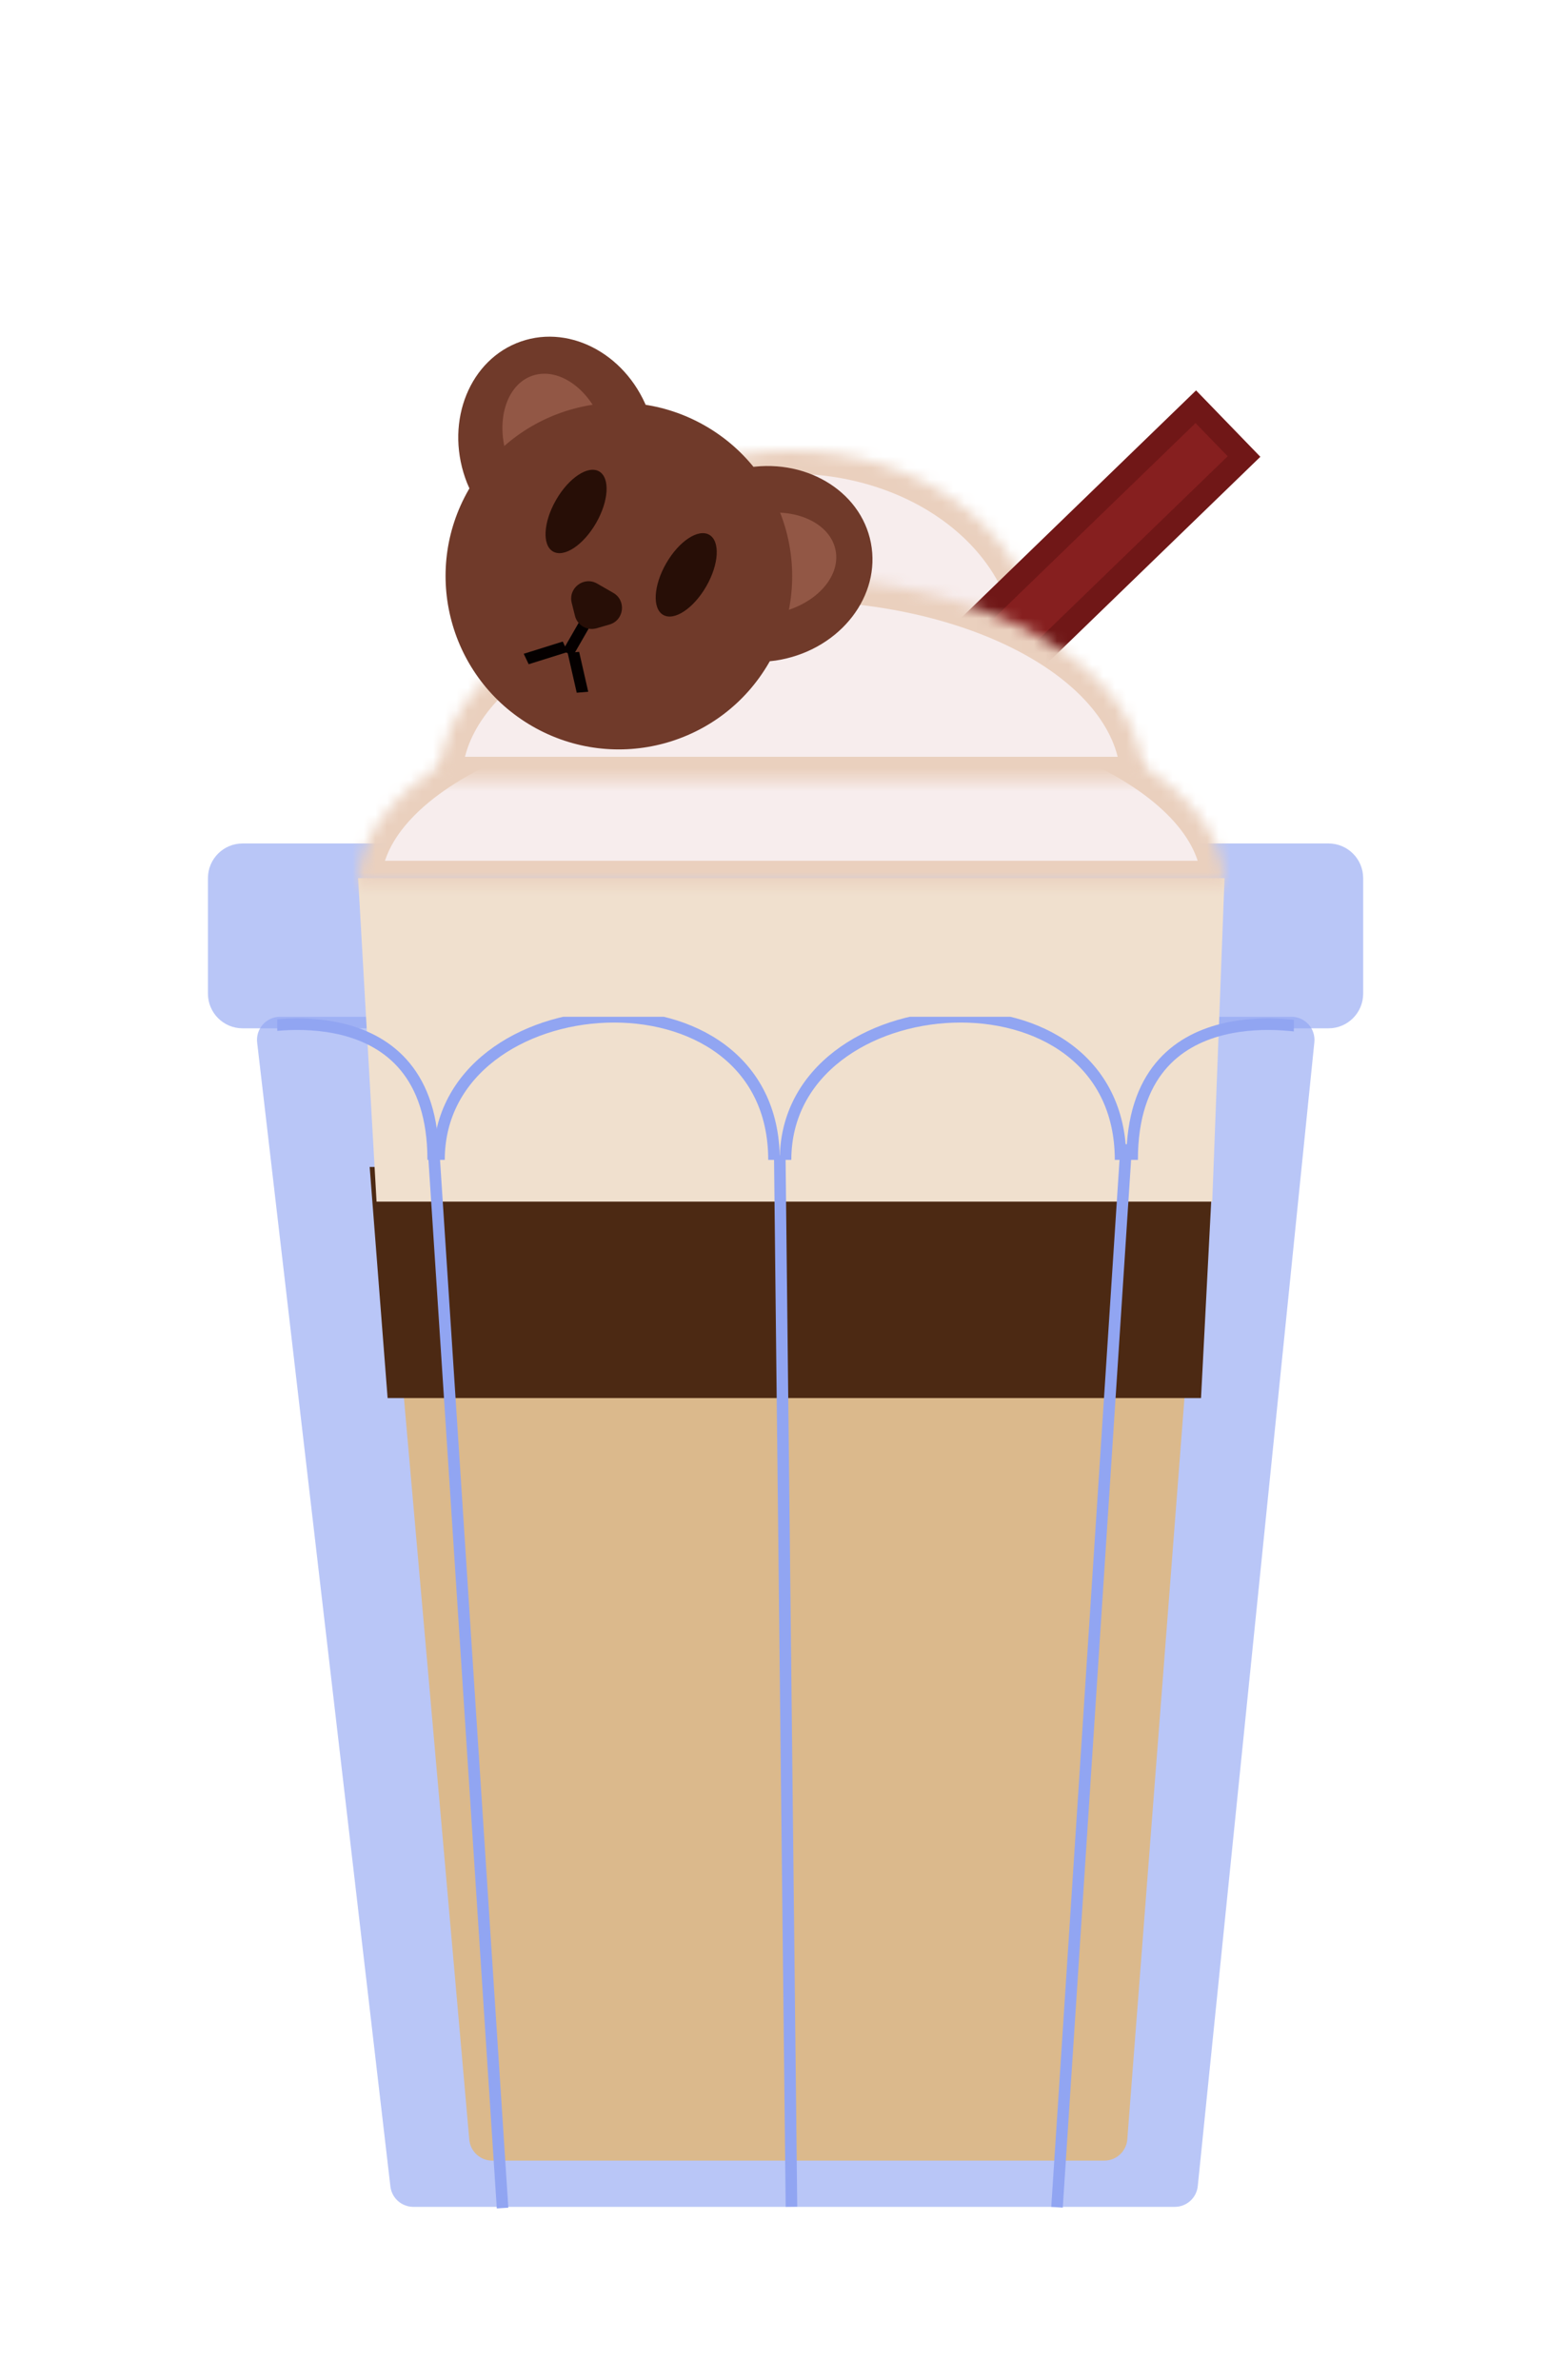 <svg width="134" height="206" viewBox="0 0 134 206" fill="none" xmlns="http://www.w3.org/2000/svg">
<path d="M22.26 90.231C22.122 89.043 23.05 88 24.247 88H111.786C112.971 88 113.896 89.024 113.775 90.203L108.75 139.5L107.438 152.375L106.125 165.25L104.812 178.125L103.683 189.203C103.579 190.224 102.719 191 101.693 191C98.061 191 95.549 191 91.5 191H69.25H44.5H35.781C34.766 191 33.911 190.24 33.794 189.231L32.5 178.125L31 165.25L28 139.5L22.26 90.231Z" fill="#91A5F2" fill-opacity="0.63"/>
<path d="M18 76C18 74.343 19.343 73 21 73H68H115C116.657 73 118 74.343 118 76V86C118 87.657 116.657 89 115 89H105.5H93H80.5H68H55.5H43H30.5H21C19.343 89 18 87.657 18 86V76Z" fill="#91A5F2" fill-opacity="0.63"/>
<g clip-path="url(#clip0_6_48)">
<g filter="url(#filter0_f_6_48)">
<path d="M31.192 78.176C31.089 77.006 32.01 76 33.184 76H103.84C105.005 76 105.924 76.992 105.834 78.154L101.72 131.5L100.65 145.375L99.58 159.25L98.51 173.125L97.583 185.154C97.502 186.196 96.633 187 95.588 187C92.827 187 90.816 187 87.658 187H69.519H49.342H42.614C41.578 187 40.713 186.208 40.622 185.176L39.56 173.125L38.337 159.25L35.891 131.5L31.192 78.176Z" fill="#DBB98C"/>
</g>
<g filter="url(#filter1_f_6_48)">
<path d="M32 101H105L103.965 121H33.553L32 101Z" fill="#4C2913"/>
</g>
<g filter="url(#filter2_f_6_48)">
<path d="M31 76H106L104.936 104H32.596L31 76Z" fill="#F0E0CE"/>
</g>
</g>
<g clip-path="url(#clip1_6_48)">
<path d="M98 100.386C98 85.5 113.5 89 113.5 89" stroke="#91A5F2"/>
<path d="M37.5 100.386C37.5 85.5 22 89 22 89" stroke="#91A5F2"/>
<path d="M38 100.386C38 84.886 67 82.886 67 100.386" stroke="#91A5F2"/>
<path d="M68 100.386C68 84.886 97 82.886 97 100.386" stroke="#91A5F2"/>
<line x1="67.5" y1="99.994" x2="68.511" y2="190.989" stroke="#91A5F2"/>
<line x1="97.499" y1="99.032" x2="91.499" y2="191.033" stroke="#91A5F2"/>
<line x1="43.503" y1="191.103" x2="37.501" y2="99.032" stroke="#91A5F2"/>
</g>
<g clip-path="url(#clip2_6_48)">
<mask id="path-13-inside-1_6_48" fill="white">
<path d="M47 56.5C47 51.859 49.265 47.407 53.297 44.126C57.329 40.844 62.798 39 68.5 39C74.202 39 79.671 40.844 83.703 44.126C87.735 47.407 90 51.859 90 56.5L68.5 56.5L47 56.5Z"/>
</mask>
<path d="M47 56.5C47 51.859 49.265 47.407 53.297 44.126C57.329 40.844 62.798 39 68.5 39C74.202 39 79.671 40.844 83.703 44.126C87.735 47.407 90 51.859 90 56.5L68.5 56.5L47 56.5Z" fill="#F7EDED" stroke="#EAD0BE" stroke-width="4" mask="url(#path-13-inside-1_6_48)"/>
<rect x="103.512" y="35.202" width="6" height="40.324" transform="rotate(45.92 103.512 35.202)" fill="#861F1F" stroke="#701717" stroke-width="2"/>
<mask id="path-15-inside-2_6_48" fill="white">
<path d="M31 76.5C31 71.859 34.951 67.407 41.983 64.126C49.016 60.844 58.554 59 68.5 59C78.446 59 87.984 60.844 95.016 64.126C102.049 67.407 106 71.859 106 76.5L68.5 76.5L31 76.5Z"/>
</mask>
<path d="M31 76.5C31 71.859 34.951 67.407 41.983 64.126C49.016 60.844 58.554 59 68.5 59C78.446 59 87.984 60.844 95.016 64.126C102.049 67.407 106 71.859 106 76.5L68.5 76.5L31 76.5Z" fill="#F7EDED" stroke="#EAD0BE" stroke-width="4" mask="url(#path-15-inside-2_6_48)"/>
<mask id="path-16-inside-3_6_48" fill="white">
<path d="M38 67.5C38 62.859 41.213 58.407 46.933 55.126C52.653 51.844 60.411 50 68.5 50C76.589 50 84.347 51.844 90.067 55.126C95.787 58.407 99 62.859 99 67.5L68.5 67.5H38Z"/>
</mask>
<path d="M38 67.5C38 62.859 41.213 58.407 46.933 55.126C52.653 51.844 60.411 50 68.5 50C76.589 50 84.347 51.844 90.067 55.126C95.787 58.407 99 62.859 99 67.5L68.5 67.5H38Z" fill="#F7EDED" stroke="#EAD0BE" stroke-width="4" mask="url(#path-16-inside-3_6_48)"/>
</g>
<g clip-path="url(#clip3_6_48)">
<g clip-path="url(#clip4_6_48)">
<path d="M62.863 49.422C63.753 53.994 62.418 58.1 67.606 57.09C72.794 56.08 76.277 51.555 75.387 46.983C74.497 42.411 69.569 39.524 64.382 40.534C59.194 41.544 61.972 44.85 62.863 49.422Z" fill="#703A2A"/>
<path d="M64.405 49.173C64.864 51.532 63.935 53.698 67.218 53.059C70.502 52.419 72.791 49.988 72.332 47.629C71.872 45.27 68.838 43.875 65.555 44.515C62.271 45.154 63.945 46.813 64.405 49.173Z" fill="#925745"/>
</g>
<g clip-path="url(#clip5_6_48)">
<path d="M49.28 41.608C44.88 43.136 42.001 46.355 40.267 41.362C38.532 36.37 40.693 31.084 45.093 29.555C49.493 28.026 54.465 30.835 56.2 35.827C57.934 40.82 53.68 40.08 49.28 41.608Z" fill="#703A2A"/>
<path d="M48.72 40.15C46.45 40.938 45.044 42.831 43.947 39.671C42.849 36.511 43.8 33.31 46.07 32.521C48.341 31.732 51.071 33.654 52.169 36.814C53.267 39.974 50.991 39.361 48.72 40.15Z" fill="#925745"/>
</g>
<circle cx="53.572" cy="49.859" r="15" transform="rotate(29.911 53.572 49.859)" fill="#703A2A"/>
<ellipse cx="49.867" cy="44.267" rx="2" ry="4" transform="rotate(29.911 49.867 44.267)" fill="#270E06"/>
<ellipse cx="59.402" cy="49.752" rx="2" ry="4" transform="rotate(29.911 59.402 49.752)" fill="#270E06"/>
<line y1="-0.5" x2="3.542" y2="-0.5" transform="matrix(-0.954 0.299 -0.428 -0.904 48.715 55.525)" stroke="#050000"/>
<line x1="49.15" y1="56.544" x2="50.645" y2="53.944" stroke="#050000"/>
<line y1="-0.5" x2="3.542" y2="-0.5" transform="matrix(-0.222 -0.975 0.996 -0.084 50.919 59.87)" stroke="#050000"/>
<path d="M49.77 53.298C49.976 54.124 50.827 54.613 51.644 54.376L52.759 54.052C54.029 53.684 54.235 51.971 53.089 51.312L51.693 50.509C50.547 49.849 49.17 50.888 49.489 52.171L49.77 53.298Z" fill="#270E06"/>
</g>
<defs>
<filter id="filter0_f_6_48" x="29.884" y="74.7" width="77.256" height="113.6" filterUnits="userSpaceOnUse" color-interpolation-filters="sRGB">
<feFlood flood-opacity="0" result="BackgroundImageFix"/>
<feBlend mode="normal" in="SourceGraphic" in2="BackgroundImageFix" result="shape"/>
<feGaussianBlur stdDeviation="0.65" result="effect1_foregroundBlur_6_48"/>
</filter>
<filter id="filter1_f_6_48" x="30.7" y="99.7" width="75.6" height="22.6" filterUnits="userSpaceOnUse" color-interpolation-filters="sRGB">
<feFlood flood-opacity="0" result="BackgroundImageFix"/>
<feBlend mode="normal" in="SourceGraphic" in2="BackgroundImageFix" result="shape"/>
<feGaussianBlur stdDeviation="0.65" result="effect1_foregroundBlur_6_48"/>
</filter>
<filter id="filter2_f_6_48" x="29.7" y="74.7" width="77.6" height="30.6" filterUnits="userSpaceOnUse" color-interpolation-filters="sRGB">
<feFlood flood-opacity="0" result="BackgroundImageFix"/>
<feBlend mode="normal" in="SourceGraphic" in2="BackgroundImageFix" result="shape"/>
<feGaussianBlur stdDeviation="0.65" result="effect1_foregroundBlur_6_48"/>
</filter>
<clipPath id="clip0_6_48">
<rect width="90" height="125" fill="white" transform="translate(24 68)"/>
</clipPath>
<clipPath id="clip1_6_48">
<rect width="88" height="105" fill="white" transform="translate(24 88)"/>
</clipPath>
<clipPath id="clip2_6_48">
<rect width="95" height="48" fill="white" transform="translate(23 32)"/>
</clipPath>
<clipPath id="clip3_6_48">
<rect width="65" height="51" fill="white" transform="translate(38.431 10) rotate(29.911)"/>
</clipPath>
<clipPath id="clip4_6_48">
<rect width="29" height="24" fill="white" transform="matrix(-0.867 -0.499 -0.499 0.867 89.051 48.35)"/>
</clipPath>
<clipPath id="clip5_6_48">
<rect width="29" height="24" fill="white" transform="translate(37.043 18.43) rotate(29.911)"/>
</clipPath>
</defs>
</svg>
